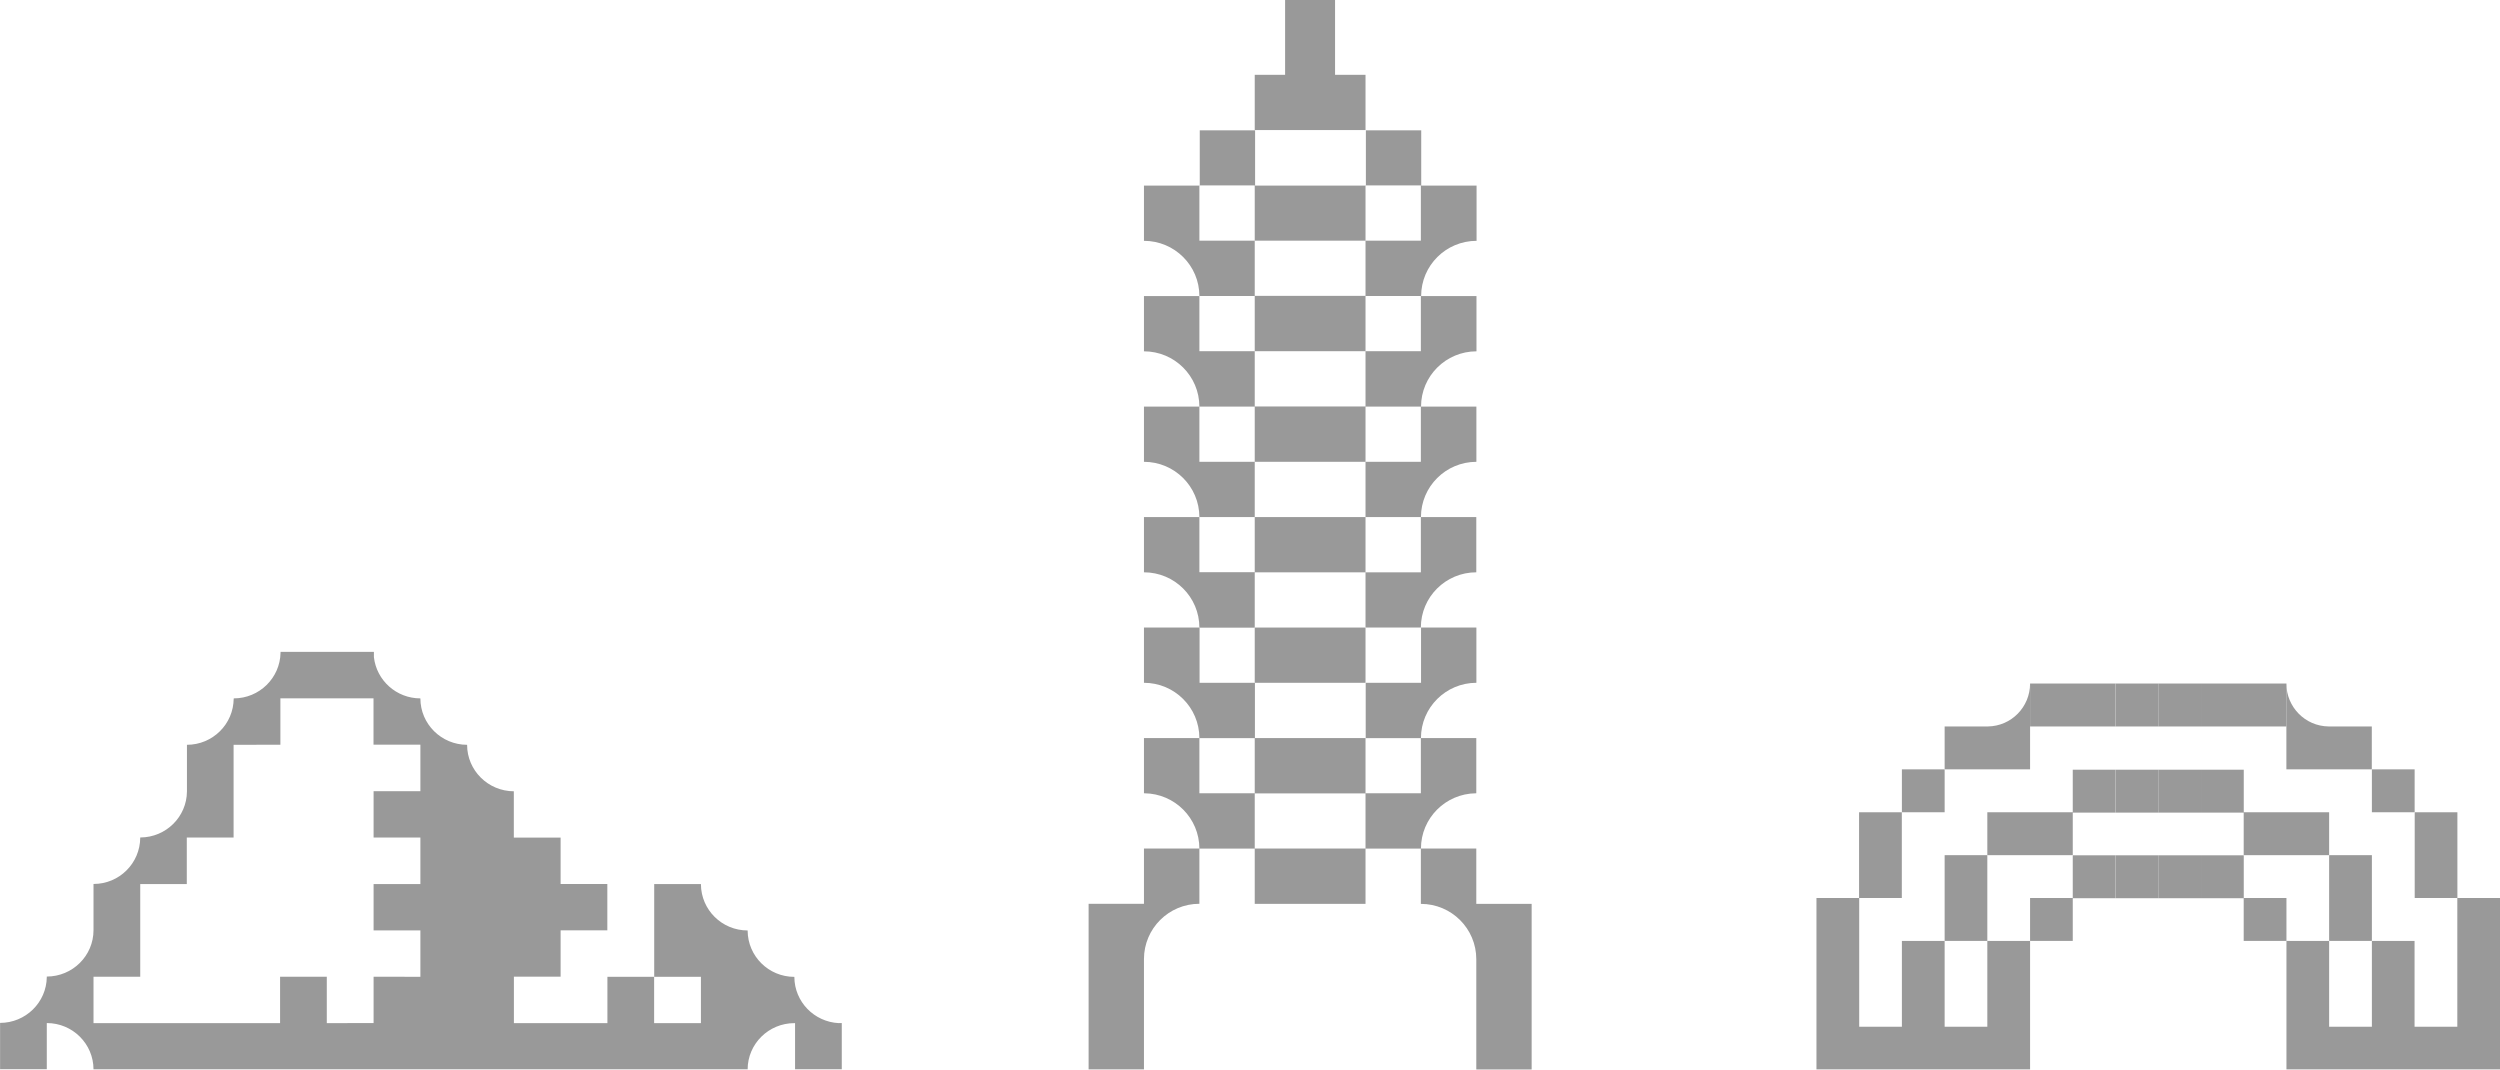 <svg width="395" height="169" viewBox="0 0 395 169" fill="none" xmlns="http://www.w3.org/2000/svg">
<g opacity="0.4" clip-path="url(#clip0_146_27279)">
<path d="M215.752 125.34V134.069H198.248V125.34H189.504V116.626H198.248V125.355H215.752V116.626H224.496V125.34H215.752ZM233.255 142.798V134.069H224.511C224.511 129.281 228.386 125.398 233.169 125.34H233.255V116.611H224.511C224.511 111.794 228.444 107.882 233.27 107.882V99.153H224.525V107.882H215.781V116.611H198.277V107.882H189.532V99.153H180.745V107.882C185.571 107.882 189.489 111.779 189.504 116.611H180.745V125.34H180.845C185.628 125.398 189.489 129.281 189.504 134.069H180.745V142.798H172V169H180.745V151.542C180.745 146.71 184.663 142.798 189.504 142.798V134.084H198.248V142.813H215.752V134.084H224.496V142.813C229.337 142.813 233.255 146.724 233.255 151.556V169.014H242V142.813H233.255V142.798Z" fill="black"/>
<path d="M215.752 99.153H198.248V107.882H215.752V99.153Z" fill="black"/>
<path d="M189.504 64.238H198.248V72.967H215.752V64.238H224.496V72.967H215.752V81.696H198.248V72.967H189.504V64.252V64.238ZM189.504 46.765H198.248V55.494H215.752V46.765H224.496V55.494H215.752V64.223H198.248V55.494H189.504V46.765ZM189.504 29.293H198.248V38.022H215.752V29.293H224.496V38.022H215.752V46.751H198.248V38.022H189.504V29.293ZM198.248 99.139V90.41H189.504V81.696H198.248V90.425H215.752V81.696H224.496V90.425H215.752V99.154H224.496C224.496 94.336 228.415 90.425 233.255 90.425V81.696H224.511C224.511 76.878 228.444 72.967 233.27 72.967V64.238H224.525C224.525 59.42 228.458 55.509 233.284 55.509V46.78H224.54C224.54 41.962 228.458 38.051 233.299 38.051V29.322H224.554V20.593H215.809V29.322H198.306V20.593H189.561V29.322H180.745V38.051C185.585 38.051 189.504 41.962 189.504 46.78H180.745V55.509C185.571 55.509 189.489 59.406 189.504 64.238H180.745V72.967C185.571 72.967 189.489 76.864 189.504 81.696H180.745V90.425C185.585 90.425 189.504 94.336 189.504 99.168H198.248V99.139Z" fill="black"/>
<path d="M215.752 20.55V11.821H210.94V0H203.046V11.821H198.248V20.55H206.993H215.752Z" fill="black"/>
</g>
<g opacity="0.4" clip-path="url(#clip1_146_27279)">
<path d="M66.421 117.679V125.012H59.027V132.333H66.421V139.679H59.027V147H66.421V154.333H66.409L59.027 154.321V161.643L51.634 161.655V154.321H44.252V161.655H14.775V154.321H22.157V139.679H29.514V132.333H36.907V125.012V117.679H36.919L44.301 117.667V110.333H51.67H59.003H59.015V117.655H66.397L66.421 117.679ZM7.394 161.667C7.479 161.667 7.552 161.667 7.637 161.667H7.394ZM132.537 161.655C128.639 161.461 125.533 158.284 125.509 154.382V154.345C121.441 154.345 118.152 151.083 118.127 147.048V147.012C114.059 147.012 110.77 143.75 110.746 139.715V139.679H103.365V154.333H110.746V161.655H103.352V154.333H95.971V161.655H81.196V154.309H82.95H88.577V146.988H95.959V139.667H88.577V132.345H82.938H81.184V125.024H81.196C77.115 125.012 73.802 121.726 73.802 117.679H73.814C69.734 117.679 66.421 114.393 66.421 110.345C62.62 110.345 59.49 107.494 59.076 103.822V103H59.027H59.039H44.325V103.133C44.252 107.12 40.975 110.345 36.932 110.345C36.932 110.345 36.932 110.551 36.919 110.877V110.345C36.919 114.393 33.606 117.679 29.526 117.679H29.538V125V125.06C29.501 129.059 26.237 132.297 22.193 132.321H22.157C22.157 132.321 22.157 132.321 22.144 132.321H22.157V132.357C22.132 136.405 18.843 139.667 14.787 139.667H14.775V146.976C14.775 146.976 14.775 147.036 14.775 147.145V146.964C14.775 151.011 11.474 154.285 7.394 154.297V154.37C7.345 158.381 4.056 161.618 0 161.618H0.012V168.952H7.394V161.643C11.474 161.643 14.775 164.929 14.775 168.976H118.127C118.127 164.929 121.441 161.655 125.521 161.655H125.619V168.964H133V161.643H132.525L132.537 161.655Z" fill="black"/>
</g>
<g opacity="0.4" clip-path="url(#clip2_146_27279)">
<path d="M320.752 108C320.752 111.719 317.775 114.734 314.086 114.779H307.253V121.558H320.752V108Z" fill="black"/>
<path d="M307.253 141.884V148.663H313.997V141.884V135.116H307.253V141.884Z" fill="black"/>
<path d="M313.997 162.221H307.253V155.442V148.663H300.499V155.442V162.221H293.755V155.442V148.663V141.884H300.488V135.116V128.337H293.733V135.116V141.884H287V148.663V155.442V162.221V169H293.755H300.499H307.253H313.997H320.752V162.221V155.442V148.663H313.997V155.442V162.221Z" fill="black"/>
<path d="M327.496 141.918H334.24V135.139H327.496V141.884H320.752V148.663H327.496V141.918Z" fill="black"/>
<path d="M341.006 135.139H334.251V141.918H341.006V135.139Z" fill="black"/>
<path d="M327.496 128.337H320.752H313.997V135.116H320.752H327.496V128.393H334.24V121.614H327.496V128.337Z" fill="black"/>
<path d="M341.006 121.614H334.251V128.393H341.006V121.614Z" fill="black"/>
<path d="M307.253 121.558H300.499V128.337H307.253V121.558Z" fill="black"/>
<path d="M327.496 108H320.752V114.779H327.496H334.24V108H327.496Z" fill="black"/>
<path d="M341.006 108H334.251V114.779H341.006V108Z" fill="black"/>
<path d="M347.76 108H341.006V114.779H347.76V108Z" fill="black"/>
<path d="M374.758 141.884V135.116H368.003V141.884V148.663H374.758V141.884Z" fill="black"/>
<path d="M354.515 141.884V135.139H347.76V141.918H354.504V148.663H361.259V141.884H354.515Z" fill="black"/>
<path d="M354.504 135.116H361.259H368.003V128.337H361.259H354.515V121.614H347.76V128.393H354.504V135.116Z" fill="black"/>
<path d="M347.76 135.139H341.006V141.918H347.76V135.139Z" fill="black"/>
<path d="M347.76 121.614H341.006V128.393H347.76V121.614Z" fill="black"/>
<path d="M388.267 141.884V135.116V128.337H381.524V135.116V141.884H388.256V148.663V155.442V162.221H381.501V155.442V148.663H374.758V155.442V162.221H368.003V155.442V148.663H361.259V155.442V162.221V169H368.003H374.758H381.501H388.256H395V162.221V155.442V148.663V141.884H388.267Z" fill="black"/>
<path d="M381.512 121.558H374.758V128.337H381.512V121.558Z" fill="black"/>
<path d="M368.003 121.558H374.746V114.779H367.914C364.225 114.734 361.248 111.719 361.248 108V121.558H368.003Z" fill="black"/>
<path d="M354.515 114.779H361.259V108H354.515H354.504H347.76V114.779H354.504H354.515Z" fill="black"/>
</g>
<defs>
<clipPath id="clip0_146_27279">
<rect width="70" height="169" fill="white" transform="translate(172)"/>
</clipPath>
<clipPath id="clip1_146_27279">
<rect width="133" height="66" fill="white" transform="translate(0 103)"/>
</clipPath>
<clipPath id="clip2_146_27279">
<rect width="108" height="61" fill="white" transform="translate(287 108)"/>
</clipPath>
</defs>
</svg>
